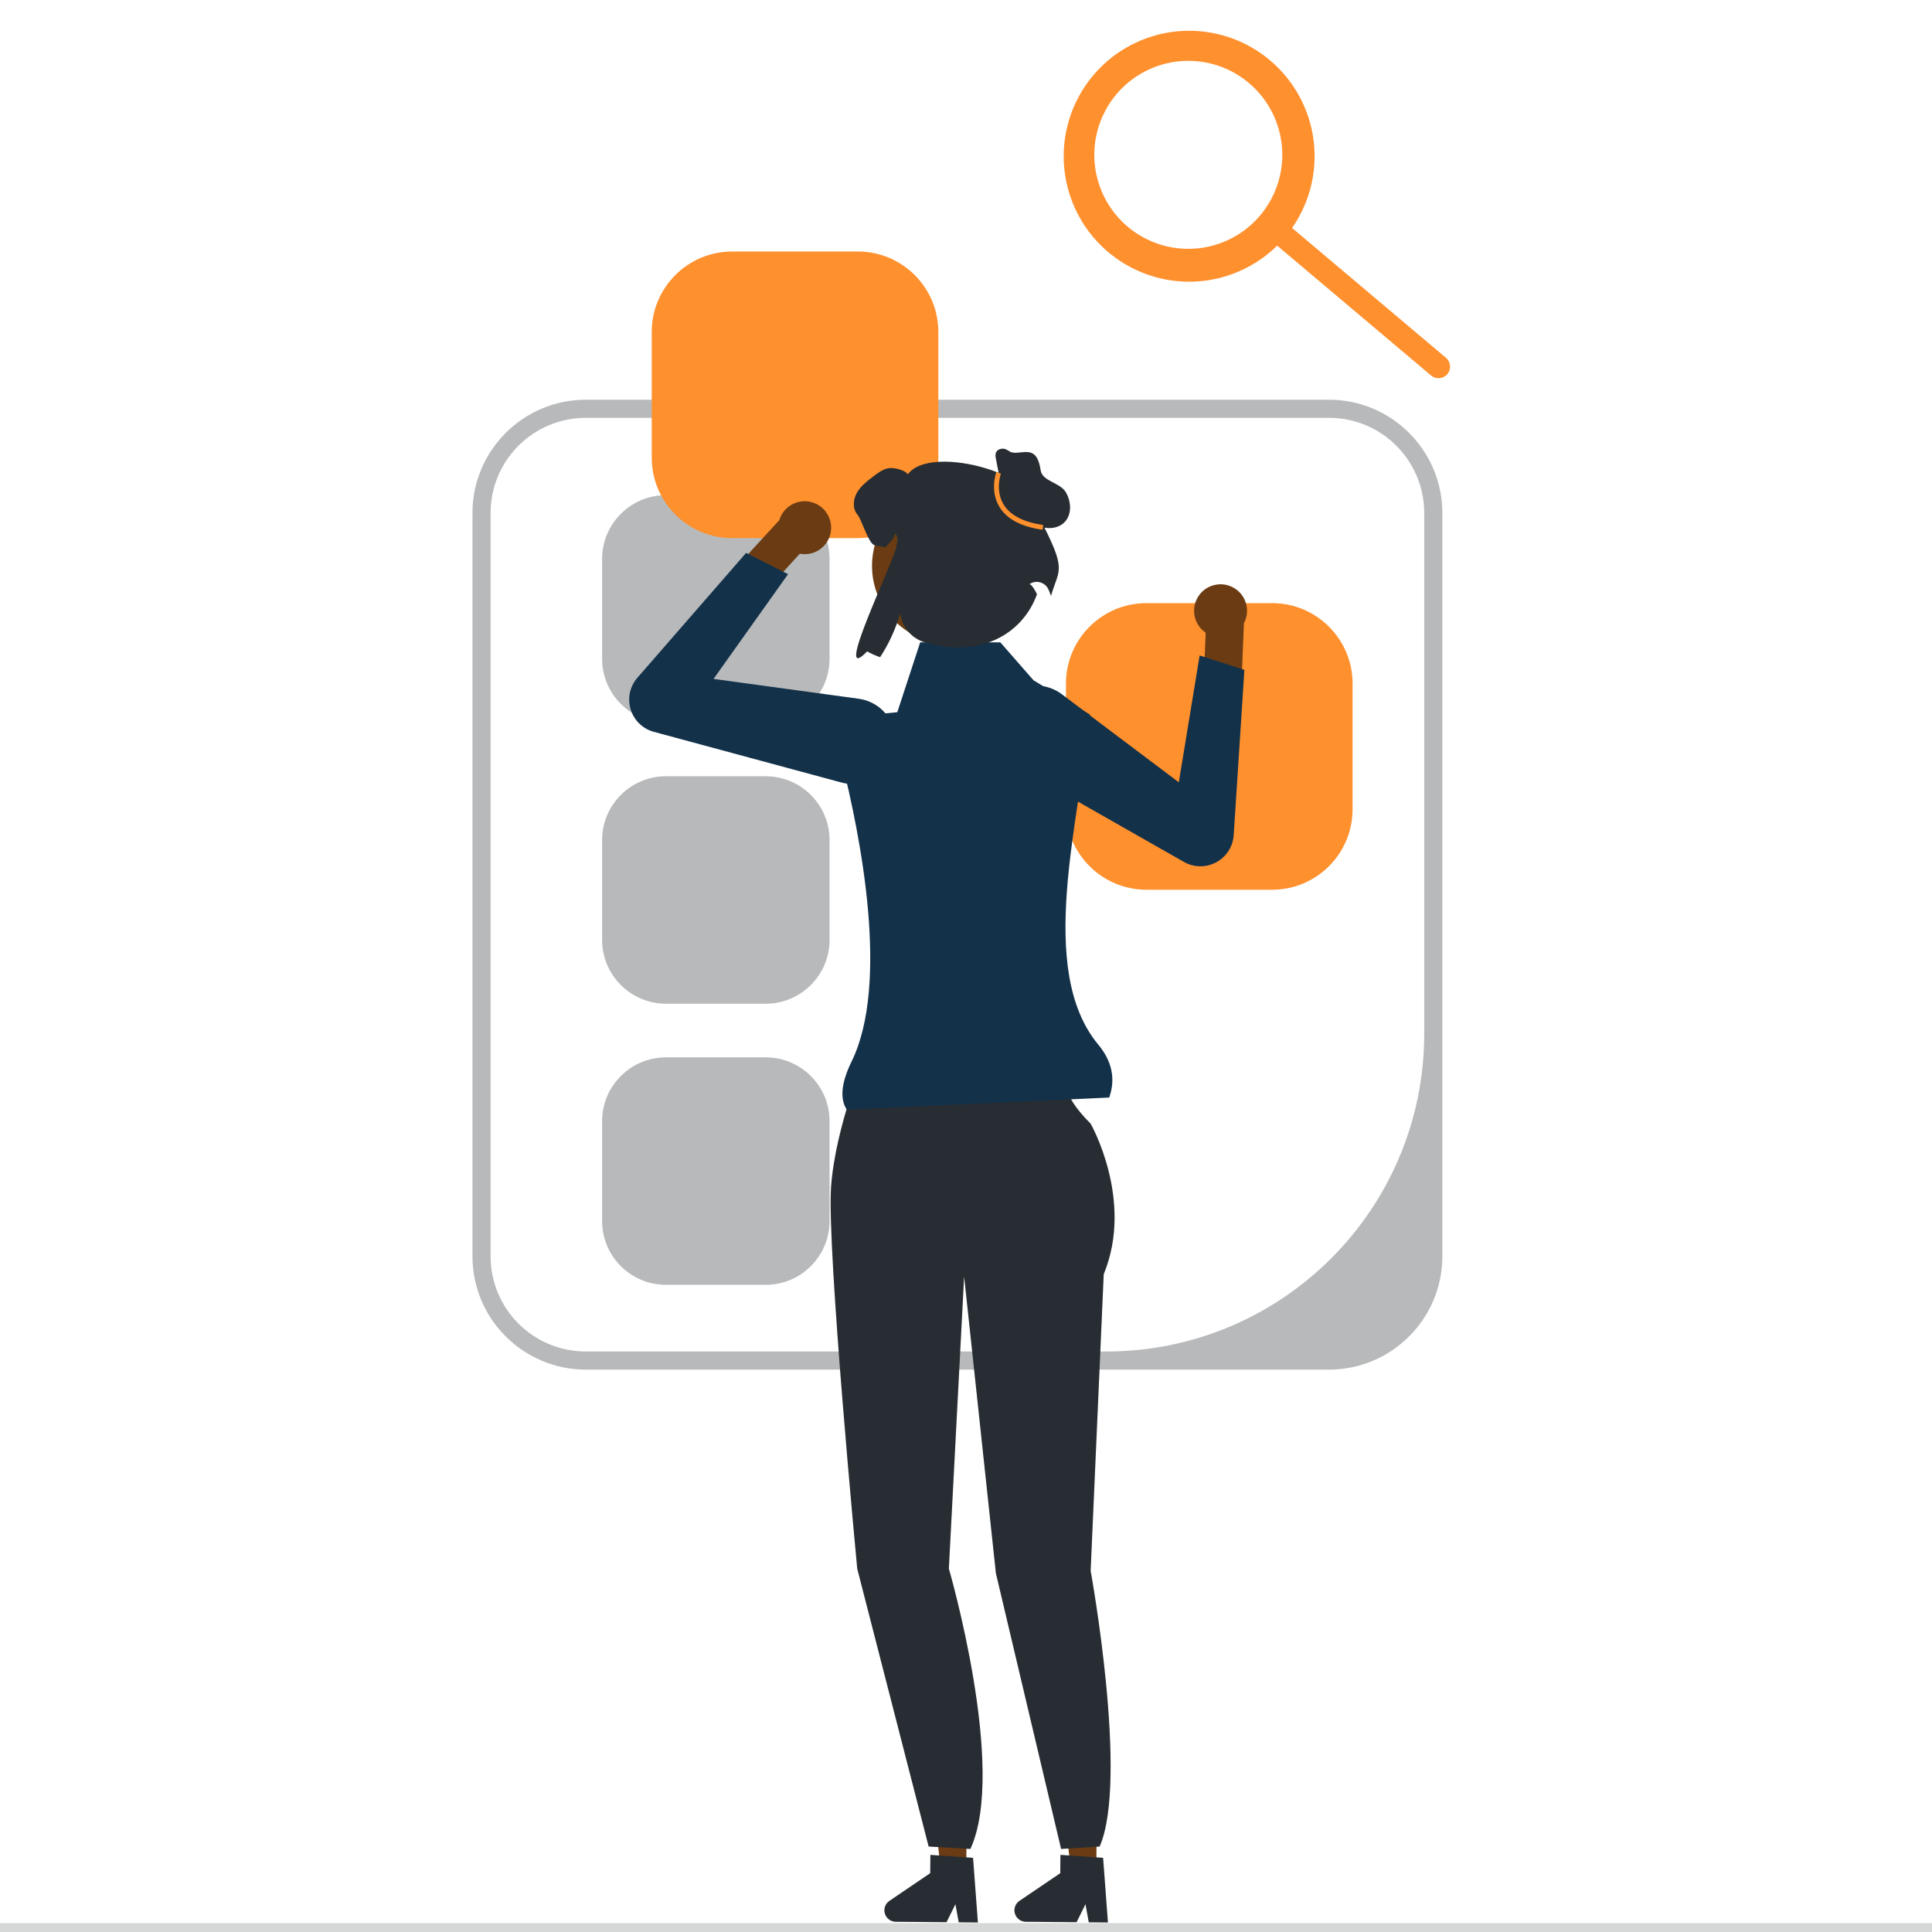 <svg width="400" height="400" viewBox="0 0 400 400" fill="none" xmlns="http://www.w3.org/2000/svg">
<g clip-path="url(#clip0_1922_5574)">
<path d="M275.165 283.565H121.277C108.342 283.565 97.818 273.041 97.818 260.106V106.217C97.818 93.282 108.342 82.759 121.277 82.759H275.165C288.101 82.759 298.624 93.282 298.624 106.217V260.106C298.624 273.041 288.101 283.565 275.165 283.565ZM121.277 86.512C110.394 86.512 101.572 95.335 101.572 106.217V260.106C101.572 270.989 110.394 279.811 121.277 279.811H229.072C265.412 279.811 294.871 250.352 294.871 214.012V106.217C294.871 95.335 286.048 86.512 275.165 86.512L121.277 86.512Z" fill="#BBBBBB"/>
<path d="M275.165 283.565H121.277C108.342 283.565 97.818 273.041 97.818 260.106V106.217C97.818 93.282 108.342 82.759 121.277 82.759H275.165C288.101 82.759 298.624 93.282 298.624 106.217V260.106C298.624 273.041 288.101 283.565 275.165 283.565ZM121.277 86.512C110.394 86.512 101.572 95.335 101.572 106.217V260.106C101.572 270.989 110.394 279.811 121.277 279.811H229.072C265.412 279.811 294.871 250.352 294.871 214.012V106.217C294.871 95.335 286.048 86.512 275.165 86.512L121.277 86.512Z" fill="#2E75AD" fill-opacity="0.03"/>
<path d="M137.868 102.516C130.584 102.516 124.659 108.441 124.659 115.724V136.398C124.659 143.682 130.584 149.607 137.868 149.607H158.542C165.825 149.607 171.75 143.682 171.75 136.398V115.724C171.75 108.441 165.825 102.516 158.542 102.516H137.868Z" fill="#BBBBBB"/>
<path d="M137.868 102.516C130.584 102.516 124.659 108.441 124.659 115.724V136.398C124.659 143.682 130.584 149.607 137.868 149.607H158.542C165.825 149.607 171.75 143.682 171.75 136.398V115.724C171.75 108.441 165.825 102.516 158.542 102.516H137.868Z" fill="#2E75AD" fill-opacity="0.03"/>
<path d="M137.868 160.716C130.584 160.716 124.659 166.641 124.659 173.924V194.599C124.659 201.882 130.584 207.807 137.868 207.807H158.542C165.825 207.807 171.75 201.882 171.75 194.599V173.924C171.75 166.641 165.825 160.716 158.542 160.716H137.868Z" fill="#BBBBBB"/>
<path d="M137.868 160.716C130.584 160.716 124.659 166.641 124.659 173.924V194.599C124.659 201.882 130.584 207.807 137.868 207.807H158.542C165.825 207.807 171.75 201.882 171.75 194.599V173.924C171.75 166.641 165.825 160.716 158.542 160.716H137.868Z" fill="#2E75AD" fill-opacity="0.03"/>
<path d="M137.868 218.917C130.584 218.917 124.659 224.842 124.659 232.126V252.8C124.659 260.083 130.584 266.008 137.868 266.008H158.542C165.825 266.008 171.75 260.083 171.75 252.8V232.126C171.75 224.842 165.825 218.917 158.542 218.917H137.868Z" fill="#BBBBBB"/>
<path d="M137.868 218.917C130.584 218.917 124.659 224.842 124.659 232.126V252.8C124.659 260.083 130.584 266.008 137.868 266.008H158.542C165.825 266.008 171.75 260.083 171.75 252.8V232.126C171.75 224.842 165.825 218.917 158.542 218.917H137.868Z" fill="#2E75AD" fill-opacity="0.03"/>
<path d="M151.578 52.075C142.4 52.075 134.935 59.541 134.935 68.718V94.768C134.935 103.946 142.4 111.412 151.578 111.412H177.628C186.805 111.412 194.271 103.946 194.271 94.768V68.718C194.271 59.541 186.805 52.075 177.628 52.075H151.578Z" fill="#FF902E"/>
<path d="M237.341 124.874C228.164 124.874 220.698 132.34 220.698 141.517V167.567C220.698 176.745 228.164 184.21 237.341 184.21H263.391C272.569 184.21 280.035 176.745 280.035 167.567V141.517C280.035 132.34 272.569 124.874 263.391 124.874H237.341Z" fill="#FF902E"/>
<path d="M200.056 387.08L194.764 387.035L192.421 366.146L200.232 366.212L200.056 387.08Z" fill="#6B3C13"/>
<path d="M183.105 395.494C183.093 396.797 184.143 397.869 185.45 397.881L195.972 397.969L197.814 394.235L198.491 397.988L202.461 398.024L201.459 384.639L200.077 384.547L194.443 384.159L192.626 384.037L192.594 387.824L184.141 393.557C183.498 393.994 183.111 394.718 183.105 395.494Z" fill="#262626"/>
<path d="M183.105 395.494C183.093 396.797 184.143 397.869 185.45 397.881L195.972 397.969L197.814 394.235L198.491 397.988L202.461 398.024L201.459 384.639L200.077 384.547L194.443 384.159L192.626 384.037L192.594 387.824L184.141 393.557C183.498 393.994 183.111 394.718 183.105 395.494Z" fill="#2E75AD" fill-opacity="0.09"/>
<path d="M226.98 387.08L221.688 387.035L219.346 366.146L227.156 366.212L226.98 387.08Z" fill="#6B3C13"/>
<path d="M210.029 395.494C210.018 396.797 211.068 397.869 212.375 397.881L222.897 397.969L224.739 394.235L225.416 397.988L229.386 398.024L228.383 384.639L227.002 384.547L221.368 384.159L219.55 384.037L219.519 387.824L211.066 393.557C210.423 393.994 210.036 394.718 210.029 395.494Z" fill="#262626"/>
<path d="M210.029 395.494C210.018 396.797 211.068 397.869 212.375 397.881L222.897 397.969L224.739 394.235L225.416 397.988L229.386 398.024L228.383 384.639L227.002 384.547L221.368 384.159L219.55 384.037L219.519 387.824L211.066 393.557C210.423 393.994 210.036 394.718 210.029 395.494Z" fill="#2E75AD" fill-opacity="0.09"/>
<path d="M179.289 218.197L200.74 218.875L221.063 223.391C221.063 223.391 219.03 225.875 225.805 232.649C225.805 232.649 234.837 248.455 228.514 263.81L225.805 325.229C225.805 325.229 233.705 368.526 227.669 382.305L219.691 382.804L206.191 325.729L199.611 264.262L196.45 324.778C196.45 324.778 208.544 366.315 200.907 382.804L192.266 382.305L177.482 324.778C177.482 324.778 171.16 258.391 172.063 245.746C172.966 233.1 179.289 218.197 179.289 218.197Z" fill="#262626"/>
<path d="M179.289 218.197L200.74 218.875L221.063 223.391C221.063 223.391 219.03 225.875 225.805 232.649C225.805 232.649 234.837 248.455 228.514 263.81L225.805 325.229C225.805 325.229 233.705 368.526 227.669 382.305L219.691 382.804L206.191 325.729L199.611 264.262L196.45 324.778C196.45 324.778 208.544 366.315 200.907 382.804L192.266 382.305L177.482 324.778C177.482 324.778 171.16 258.391 172.063 245.746C172.966 233.1 179.289 218.197 179.289 218.197Z" fill="#2E75AD" fill-opacity="0.09"/>
<path d="M251.328 121.145C248.396 121.904 246.634 124.897 247.393 127.83C247.741 129.174 248.561 130.267 249.626 130.989L249.626 130.996L249.21 141.073L256.921 144.641L257.536 129.135L257.483 129.137C258.151 127.946 258.382 126.507 258.013 125.08C257.253 122.148 254.261 120.386 251.328 121.145Z" fill="#6B3C13"/>
<path d="M208.232 157.107C206.612 155.502 205.672 153.325 205.637 150.957C205.59 147.782 207.181 144.9 209.894 143.248C213.018 141.345 216.924 141.537 219.846 143.737L244.06 161.968L248.374 135.705L257.637 138.687L255.427 172.886C255.272 175.278 253.92 177.385 251.81 178.523C249.7 179.66 247.197 179.632 245.113 178.447L210.121 158.538C209.418 158.138 208.785 157.656 208.232 157.107Z" fill="#133149"/>
<path d="M171.31 106.455C172.858 109.058 172.002 112.424 169.398 113.972C168.205 114.681 166.853 114.88 165.588 114.643L165.583 114.649L158.784 122.097L150.796 119.202L161.276 107.758L161.313 107.797C161.676 106.48 162.526 105.296 163.792 104.542C166.396 102.995 169.762 103.851 171.31 106.455Z" fill="#6B3C13"/>
<path d="M174.246 162.021L135.38 151.522C133.066 150.897 131.268 149.155 130.57 146.861C129.873 144.568 130.397 142.12 131.971 140.312L154.479 114.47L163.157 118.874L147.73 140.562L177.761 144.663C181.384 145.158 184.294 147.772 185.173 151.322C185.936 154.405 185.037 157.573 182.768 159.795C181.076 161.451 178.876 162.335 176.595 162.335C175.816 162.335 175.027 162.232 174.246 162.021Z" fill="#133149"/>
<path d="M229.658 227.232L175.308 229.725C173.815 227.459 174.219 224.05 176.31 219.782C184.203 203.666 178.208 173.179 174.176 157.304C173.044 152.85 176.082 148.422 180.654 147.965L185.779 147.452L190.516 132.992H207.106L213.988 140.855L225.669 147.951C223.543 169.85 214.484 200.774 227.389 216.282C230.212 219.674 231.012 223.342 229.658 227.232Z" fill="#133149"/>
<path d="M196.7 133.326C205.625 133.326 212.86 126.092 212.86 117.167C212.86 108.243 205.625 101.008 196.7 101.008C187.776 101.008 180.541 108.243 180.541 117.167C180.541 126.092 187.776 133.326 196.7 133.326Z" fill="#6B3C13"/>
<path d="M214.986 106.824C217.234 98.627 192.731 91.598 187.969 98.199C187.307 97.26 184.86 96.69 183.737 96.978C182.614 97.266 181.67 97.986 180.749 98.682C179.482 99.656 178.17 100.663 177.392 102.062C176.609 103.455 176.488 105.355 177.542 106.565C178.377 107.526 179.844 112.636 181.099 112.889C181.974 113.067 182.711 113.211 183.344 113.315C183.909 112.492 185.348 111.457 185.244 110.461C186.096 111.026 185.785 112.018 185.613 113.033C185.041 116.411 172.152 142.564 179.534 134.857C180.265 135.289 181.169 135.692 182.211 136.061C183.979 133.395 185.43 130.251 186.386 126.964L186.392 127.024C186.721 129.881 188.809 132.226 191.572 133.026C202.653 136.236 211.616 131.526 214.699 123.031C213.571 120.739 213.079 120.988 213.18 120.92C214.589 119.971 216.525 120.592 217.131 122.179C217.31 122.647 217.472 123.047 217.613 123.348C219.219 117.602 221.129 118.431 214.986 106.824Z" fill="#262626"/>
<path d="M214.986 106.824C217.234 98.627 192.731 91.598 187.969 98.199C187.307 97.26 184.86 96.69 183.737 96.978C182.614 97.266 181.67 97.986 180.749 98.682C179.482 99.656 178.17 100.663 177.392 102.062C176.609 103.455 176.488 105.355 177.542 106.565C178.377 107.526 179.844 112.636 181.099 112.889C181.974 113.067 182.711 113.211 183.344 113.315C183.909 112.492 185.348 111.457 185.244 110.461C186.096 111.026 185.785 112.018 185.613 113.033C185.041 116.411 172.152 142.564 179.534 134.857C180.265 135.289 181.169 135.692 182.211 136.061C183.979 133.395 185.43 130.251 186.386 126.964L186.392 127.024C186.721 129.881 188.809 132.226 191.572 133.026C202.653 136.236 211.616 131.526 214.699 123.031C213.571 120.739 213.079 120.988 213.18 120.92C214.589 119.971 216.525 120.592 217.131 122.179C217.31 122.647 217.472 123.047 217.613 123.348C219.219 117.602 221.129 118.431 214.986 106.824Z" fill="#2E75AD" fill-opacity="0.09"/>
<path d="M207.341 100.877L206.209 95.09C206.114 94.603 206.024 94.076 206.243 93.631C206.525 93.06 207.249 92.823 207.88 92.915C208.51 93.005 208.982 93.581 209.609 93.692C211.789 94.078 214.671 91.924 215.452 97.372C215.778 99.644 219.403 99.884 220.613 101.833C221.824 103.783 221.973 106.597 220.321 108.19C219.001 109.462 216.882 109.609 215.168 108.959C213.455 108.309 212.079 106.996 210.878 105.612C209.677 104.228 208.589 102.73 207.203 101.531" fill="#262626"/>
<path d="M207.341 100.877L206.209 95.09C206.114 94.603 206.024 94.076 206.243 93.631C206.525 93.06 207.249 92.823 207.88 92.915C208.51 93.005 208.982 93.581 209.609 93.692C211.789 94.078 214.671 91.924 215.452 97.372C215.778 99.644 219.403 99.884 220.613 101.833C221.824 103.783 221.973 106.597 220.321 108.19C219.001 109.462 216.882 109.609 215.168 108.959C213.455 108.309 212.079 106.996 210.878 105.612C209.677 104.228 208.589 102.73 207.203 101.531" fill="#2E75AD" fill-opacity="0.09"/>
<path d="M215.849 109.678C211.427 109.061 208.413 107.452 206.891 104.899C204.898 101.556 206.233 97.876 206.291 97.721L207.225 98.068C207.213 98.102 206.002 101.471 207.753 104.397C209.114 106.673 211.885 108.118 215.987 108.691L215.849 109.678Z" fill="#FF902E"/>
<path d="M262.951 12.494C259.103 9.247 254.394 7.188 249.396 6.569C244.399 5.949 239.33 6.795 234.805 9.004C230.28 11.213 226.494 14.69 223.909 19.011C221.324 23.332 220.051 28.311 220.244 33.343C220.437 38.374 222.088 43.242 224.997 47.352C227.906 51.462 231.947 54.638 236.628 56.493C241.309 58.349 246.428 58.804 251.363 57.803C256.298 56.802 260.836 54.388 264.424 50.856L296.286 77.74C296.77 78.15 297.398 78.351 298.031 78.298C298.663 78.245 299.249 77.943 299.659 77.458C300.069 76.973 300.269 76.345 300.216 75.713C300.163 75.08 299.861 74.494 299.376 74.085L299.373 74.082L267.511 47.197C271.212 41.885 272.797 35.382 271.953 28.962C271.11 22.543 267.899 16.67 262.951 12.494ZM260.897 44.608C258.415 47.55 255.116 49.689 251.418 50.756C247.72 51.823 243.788 51.769 240.121 50.602C236.453 49.434 233.214 47.206 230.813 44.197C228.412 41.189 226.957 37.536 226.632 33.701C226.308 29.866 227.127 26.02 228.988 22.651C230.848 19.281 233.666 16.539 237.085 14.771C240.504 13.004 244.371 12.289 248.196 12.719C252.021 13.148 255.632 14.702 258.574 17.184C260.527 18.833 262.137 20.849 263.31 23.119C264.484 25.39 265.199 27.869 265.415 30.415C265.631 32.962 265.343 35.526 264.568 37.961C263.793 40.396 262.545 42.655 260.897 44.608Z" fill="#FF902E"/>
<path d="M-14 399.077C-14 399.589 -13.589 400 -13.076 400H413.953C414.465 400 414.876 399.589 414.876 399.077C414.876 398.565 414.465 398.153 413.953 398.153H-13.076C-13.589 398.153 -14 398.565 -14 399.077Z" fill="#D8D8D8"/>
<path d="M-14 399.077C-14 399.589 -13.589 400 -13.076 400H413.953C414.465 400 414.876 399.589 414.876 399.077C414.876 398.565 414.465 398.153 413.953 398.153H-13.076C-13.589 398.153 -14 398.565 -14 399.077Z" fill="#2E75AD" fill-opacity="0.01"/>
</g>
<defs>
<clipPath id="clip0_1922_5574">
<rect width="400" height="400" fill="white"/>
</clipPath>
</defs>
</svg>
